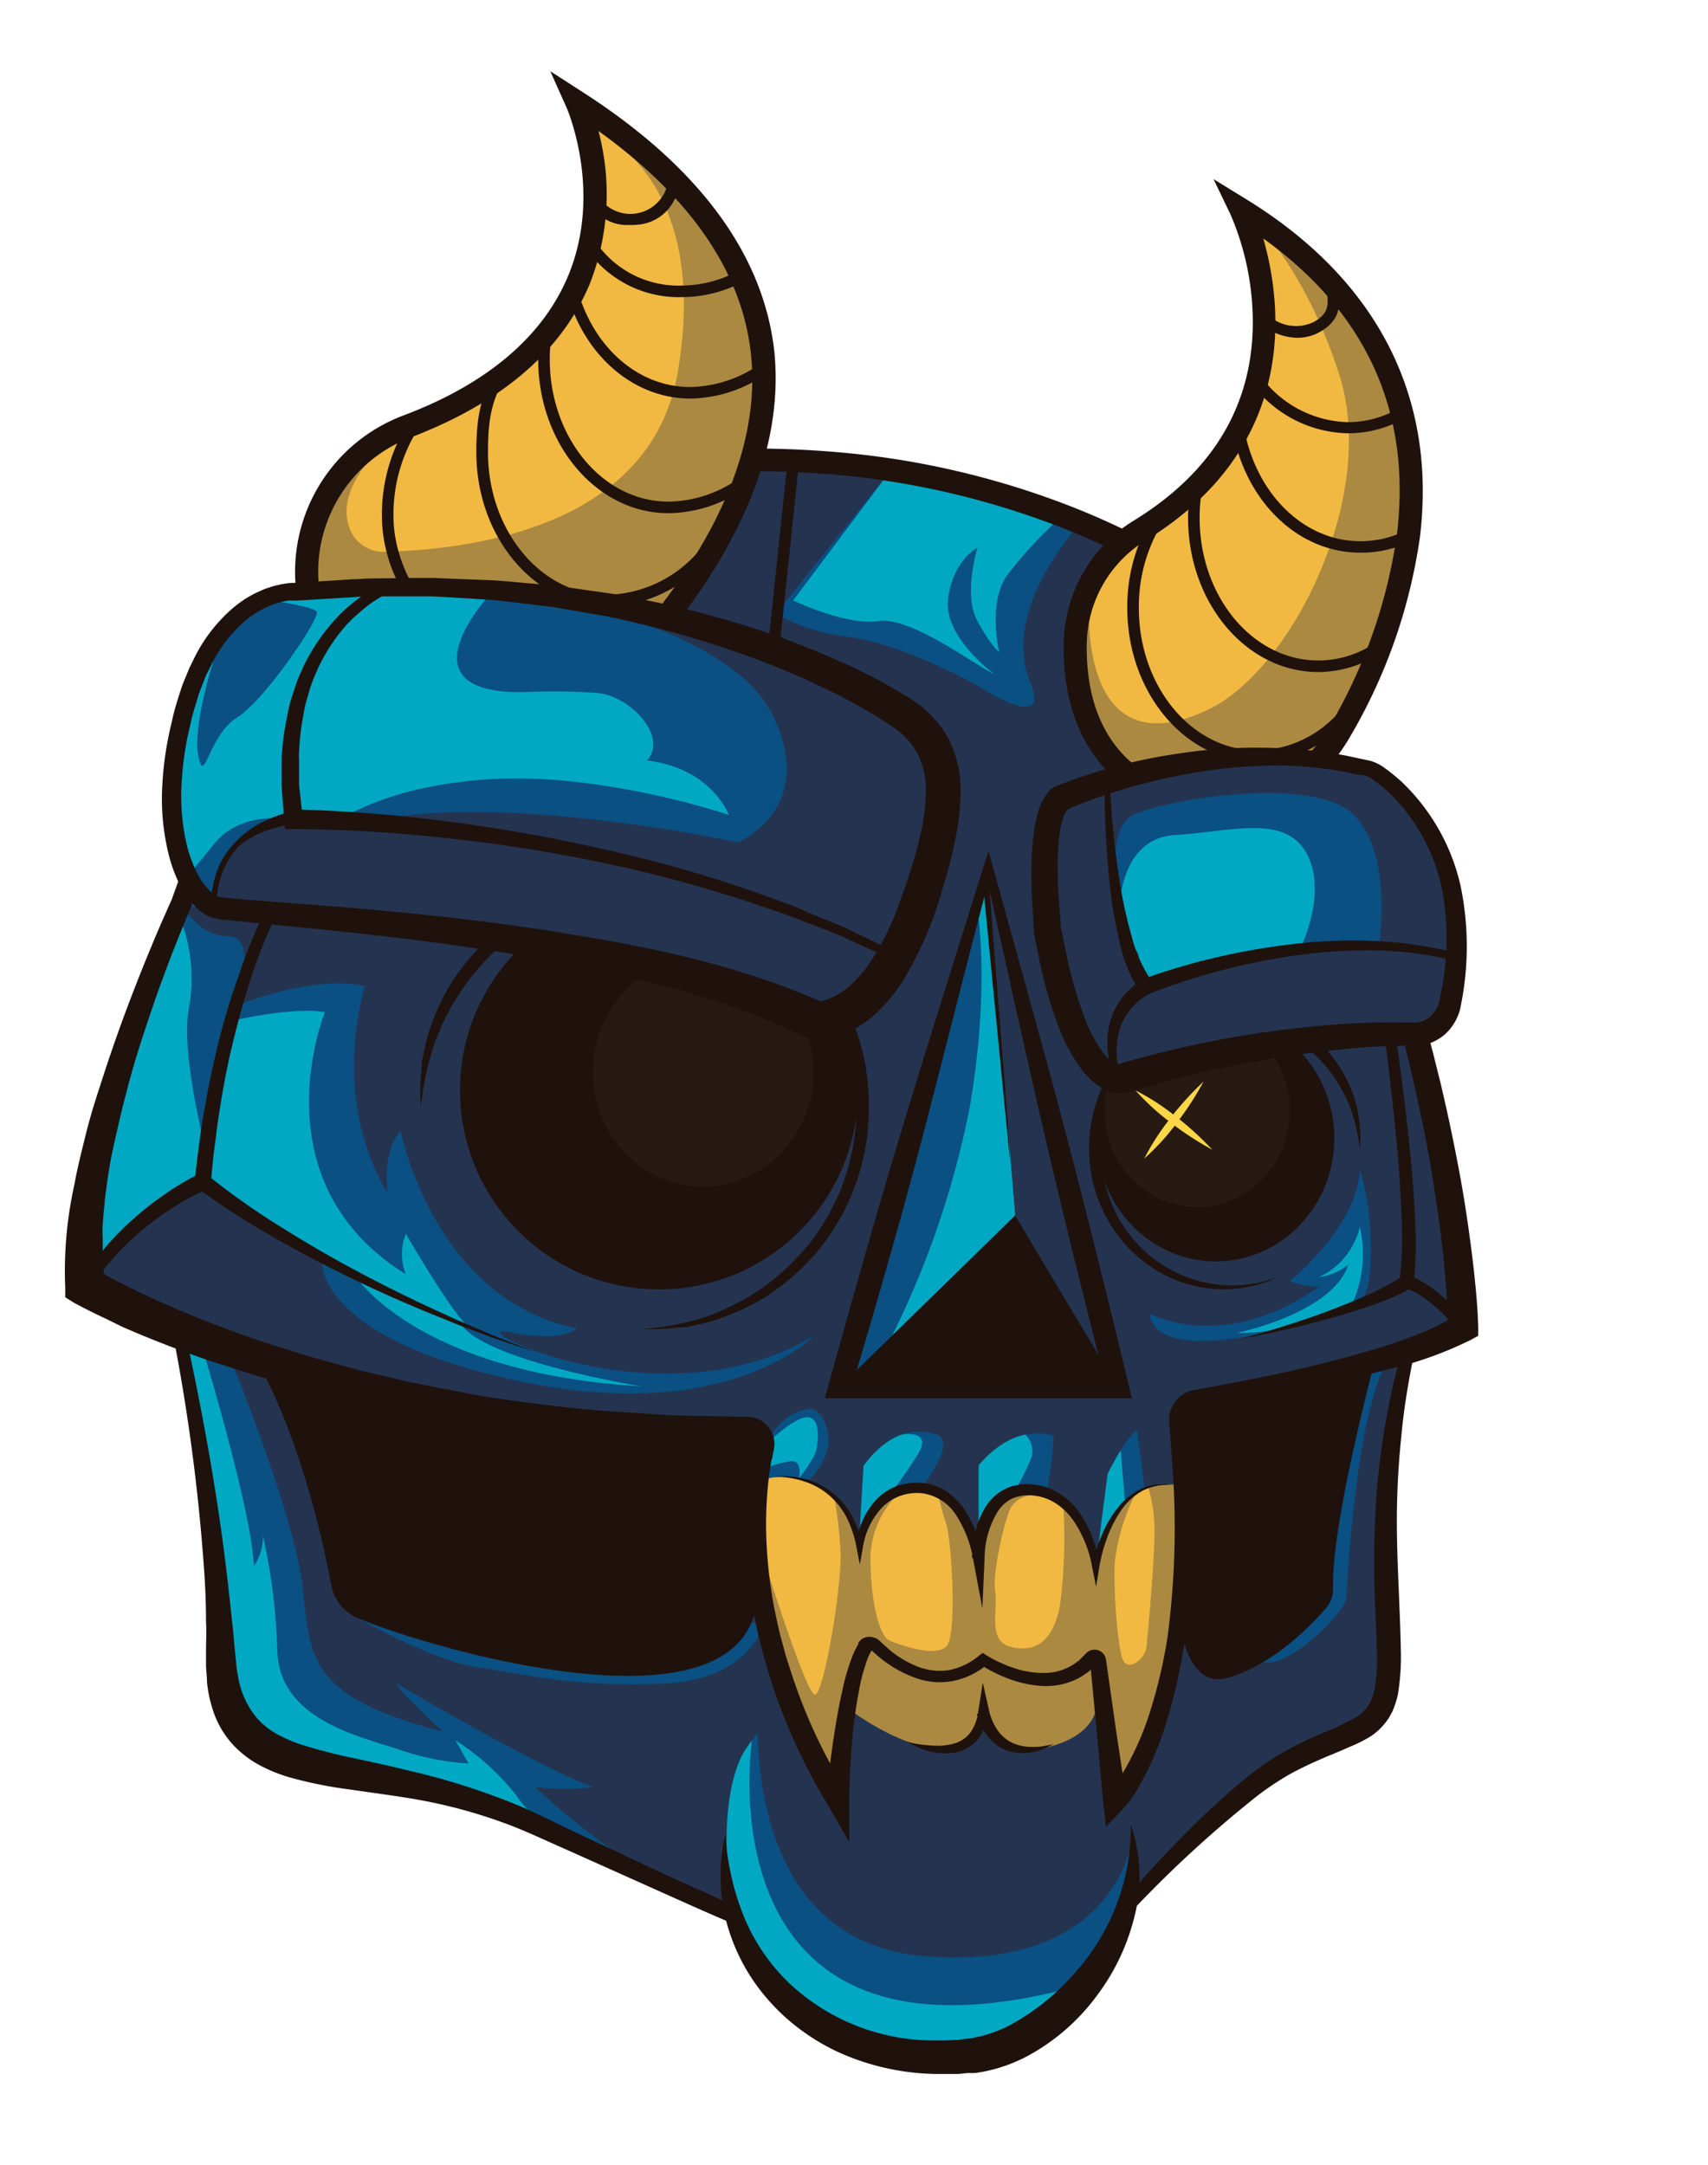 <svg id="Layer_1" data-name="Layer 1" xmlns="http://www.w3.org/2000/svg" viewBox="0 0 161 204"><defs><style>.cls-1{fill:#0a5083;}.cls-2{fill:#00a8c3;}.cls-3{fill:#243450;}.cls-4{fill:#ab8941;}.cls-5{fill:#1f120d;}.cls-6{fill:#f1b942;}.cls-7{fill:#271a13;}.cls-8{fill:#fbd646;}</style></defs><title>MASKS</title><path class="cls-1" d="M16.32,123.71s2.05,10.15,2.6,14.23,1.13,19.61,2.31,21.86,2.85,5,8.33,6,14.88,2.8,23.52,6.78,16,7.72,16,7.72a12.25,12.25,0,0,0,8.14,9.81c7.49,2.71,14,5.5,19.07,1.25s9.1-11,9.1-11l3.45-4.25s8.52-7.73,14-11.42,6.46-1,7.48-5.14-.05-16.39.3-20.2,2.49-13.46,2.49-13.46Z"/><path class="cls-2" d="M19.13,127.21s2.94,9.67,4.23,16.26a31.6,31.6,0,0,1,.58,4.1,4.9,4.9,0,0,0,.84-2.88,56.87,56.87,0,0,1,1.36,10.93c.23,6.43,7.76,8,11.53,9.27a24.35,24.35,0,0,0,6.49,1.29L42.93,164a22.89,22.89,0,0,1,5.72,5.17,8.73,8.73,0,0,0,4.43,3.45s-17.07-5-19.71-5.47-12.45-2.78-12.64-9.22-1.81-20-1.81-20l-2.09-11.33Z"/><path class="cls-2" d="M70.88,164s-5,32.85,30.65,23.18c0,0-11.65,13.35-26.23,1.23C75.3,188.41,61.65,176.14,70.88,164Z"/><path class="cls-3" d="M130.82,128s-1.6,2.73-2.64,9.67-1.17,11.91-1.31,13.07-5.12,6.32-7.77,5.92-7.41-3.69-7.41-3.69-6.94,14.82-6.87,15,2,7.16,2,7.16l.28,3.74S116,169.4,118,168.42s11.17-5.74,11.79-6.14,1.59-3.27,1.56-4.43-.45-20.39-.07-22.68,1.33-8.08,3.32-8.66Z"/><path class="cls-3" d="M71.56,159.29s-2.83,23.87,16.06,25.1S107,171.84,107,171.84l.79-10.65-3-13-25.18-2.91-8.23,6.26Z"/><path class="cls-3" d="M21.38,127.21s6.42,15.51,7.15,22.4.7,10.3,13.22,13.57c0,0-4.26-3.9-4.35-4.53,0,0,12.93,7.66,18.49,9.77a26.83,26.83,0,0,1-5.45,0s6.91,6.47,11.68,8.47A42.64,42.64,0,0,1,69,180.34S67,168.49,70.88,164s.5-14.52.5-14.52Z"/><path class="cls-4" d="M80.36,161.3s5.73,4.27,9.72,3.41,2.4-4.27,2.4-4.27.63,5.32,5.69,4.33,5.17-3.88,5.17-3.88l-.22-4.09s-1.26,2.51-5.89,1.6-4.49-1.6-4.49-1.6a8.4,8.4,0,0,1-8.61-.17l-2-1.47A10.14,10.14,0,0,0,80.36,161.3Z"/><path class="cls-5" d="M17.42,125.41c1.57,7.18,2.9,14.4,3.82,21.73.22,1.83.43,3.66.62,5.51.12.92.18,1.84.27,2.77l.13,1.32a12.33,12.33,0,0,0,.18,1.24A8.1,8.1,0,0,0,24.3,162,7.46,7.46,0,0,0,26,163.35a14.11,14.11,0,0,0,2.23,1,51.62,51.62,0,0,0,5.12,1.33c1.78.38,3.59.77,5.39,1.22a65.21,65.21,0,0,1,10.65,3.46c1.72.77,3.33,1.59,5,2.38l5,2.35c1.65.78,3.31,1.57,5,2.32s3.36,1.53,5,2.21l-.59,1.53c-1.75-.73-3.39-1.47-5.07-2.22l-5-2.24-5-2.24c-1.67-.73-3.36-1.52-5-2.2a48.51,48.51,0,0,0-10.37-2.83c-1.78-.29-3.58-.52-5.41-.79a40,40,0,0,1-5.58-1.12,14.49,14.49,0,0,1-2.85-1.14,9.77,9.77,0,0,1-2.6-2,8.86,8.86,0,0,1-1.72-2.84,12.18,12.18,0,0,1-.69-3.05c0-.51-.07-1-.09-1.5,0-.25,0-.49,0-.74v-.68c0-.9.06-1.81,0-2.72,0-1.81-.08-3.63-.22-5.44a182.3,182.3,0,0,0-2.9-21.68Z"/><path class="cls-5" d="M110.87,147s-.67,12.59,4.82,11.12c4.08-1.1,7.68-4.72,9.25-6.51a2.82,2.82,0,0,0,.72-2c-.06-1.9.3-7.14,3.71-20.5l-17.85,3.43Z"/><path class="cls-5" d="M68.38,172.85a24.81,24.81,0,0,0,1.74,7.76,18.42,18.42,0,0,0,4.29,6.29,19.9,19.9,0,0,0,13.74,5.38h.95l1-.05c.31,0,.63-.07.94-.1l.47-.05.42-.08a12.19,12.19,0,0,0,3.34-1.2,21.74,21.74,0,0,0,5.83-4.64,20.53,20.53,0,0,0,5.49-14.23,15.17,15.17,0,0,1,.43,8.33,20.51,20.51,0,0,1-3.61,7.78,19.83,19.83,0,0,1-6.59,5.73,14.87,14.87,0,0,1-4.31,1.49l-.58.09a5.16,5.16,0,0,1-.54,0c-.36,0-.72.07-1.08.09l-1.09,0H88.09a23.18,23.18,0,0,1-8.48-1.8,19.75,19.75,0,0,1-3.81-2.13,19.05,19.05,0,0,1-3.25-2.9,18.21,18.21,0,0,1-4.08-7.52A17.07,17.07,0,0,1,68.38,172.85Z"/><path class="cls-5" d="M133.34,127.35c-.54,2.62-1,5.27-1.24,7.92a78.7,78.7,0,0,0-.43,8c0,2.66.13,5.33.24,8,.05,1.34.11,2.69.13,4.07a21.75,21.75,0,0,1-.26,4.27,7.12,7.12,0,0,1-.32,1.13,5.42,5.42,0,0,1-.22.56l-.3.55a6,6,0,0,1-1.73,1.77,13.25,13.25,0,0,1-2,1c-.64.29-1.26.55-1.87.8-1.23.51-2.43,1.06-3.56,1.66a27.56,27.56,0,0,0-3.25,2.14,111.51,111.51,0,0,0-11.8,10.83l-.92-.81c1.77-2.08,3.58-4.09,5.48-6a73.94,73.94,0,0,1,6-5.56,29.63,29.63,0,0,1,3.43-2.42,34.78,34.78,0,0,1,3.72-1.85,26.21,26.21,0,0,0,3.47-1.64,3.74,3.74,0,0,0,1.09-1.08l.19-.34c.06-.11.1-.25.15-.37a5.07,5.07,0,0,0,.23-.81,17.33,17.33,0,0,0,.2-3.8c0-1.32-.1-2.66-.15-4-.12-2.7-.13-5.43,0-8.16a69.62,69.62,0,0,1,2.58-16.12Z"/><path class="cls-5" d="M85.59,164.17a13.32,13.32,0,0,0,2.23.32,5.94,5.94,0,0,0,2.12-.19,2.87,2.87,0,0,0,1.57-1.09,4.21,4.21,0,0,0,.69-1.86l.44-2.79.62,2.76A5.39,5.39,0,0,0,94,163a3.62,3.62,0,0,0,1.39,1.22,4.39,4.39,0,0,0,1.89.4c.34,0,.67,0,1-.06l1-.19c-.31.16-.63.32-1,.47s-.69.23-1.05.3a4.59,4.59,0,0,1-2.26-.15,4.11,4.11,0,0,1-1.88-1.38,5.61,5.61,0,0,1-.61-1,6,6,0,0,1-.4-1.1l1.07,0a5.06,5.06,0,0,1-.93,2.35,3.59,3.59,0,0,1-2.2,1.29,5.84,5.84,0,0,1-2.4-.1A8.09,8.09,0,0,1,85.59,164.17Z"/><path class="cls-1" d="M72,152.94s-1.07,5.28-9.38,5.71-13.68-1-17.69-1.55-11.18-4.6-11.18-4.6Z"/><path class="cls-5" d="M23.94,127.82s4.49,6.83,7.29,21.58a4.21,4.21,0,0,0,2.52,3.1c7.32,3.06,40.63,12.8,37.43-4.93,0,0-.91-2.89.37-8.82s-.08-4.14-5.83-4.7S30.76,131,23.94,127.82Z"/><path class="cls-1" d="M17.11,85.14S6.55,108.42,8,121.17c0,0,23.31,13.8,62.37,13.39a1.5,1.5,0,0,1,1.48,1.87C70.63,141.5,70,154.88,79,169.53c0,0,.47-10.9,2.62-14.42.2-.34.72-.27,1,0,1.43,1.39,5.74,4.89,10.06,1.34,0,0,6.31,4.26,10.22-.15a.34.34,0,0,1,.59.21L105,169.79s8.64-8.21,6-35.79a2,2,0,0,1,1.63-2.12c5.24-.86,20.32-3.55,25.24-6.68,0,0-.05-11-4.88-29l-13-35.6S91,30.88,37.26,49.39C37.26,49.39,25.34,60.43,17.11,85.14Z"/><path class="cls-2" d="M83.77,44.58l-9,12s5,2.41,8.07,1.95,9.39,4.38,10.89,5c0,0-4.84-3.51-4.36-7.14s2.77-4.78,2.77-4.78S90.78,56,92.1,58.46s2.09,3,2.09,3-1.12-4.61.74-7.24a38.91,38.91,0,0,1,5-5.41S86.35,44.13,83.77,44.58Z"/><path class="cls-2" d="M124.33,120.35a7,7,0,0,0,3.85-4.74,11.54,11.54,0,0,1-.77,7.38l-6.75,2.23a19.39,19.39,0,0,1-4.09.39s9-1.82,10.53-6.44A5.58,5.58,0,0,1,124.33,120.35Z"/><polygon class="cls-2" points="105.6 136.21 106.06 141.7 103.39 146.6 104.14 137.16 105.6 136.21"/><path class="cls-2" d="M96.64,135.17a2.19,2.19,0,0,1,.56,2.26A26.38,26.38,0,0,1,95.36,141l-3.53,4.77.42-7.69A4.37,4.37,0,0,1,96.64,135.17Z"/><path class="cls-2" d="M85,135.17s3-.48,1.51,1.88a43,43,0,0,1-3,4.26L81,144.69l.41-6.55S82.93,135.43,85,135.17Z"/><path class="cls-2" d="M71.87,136.43s2.86-2.89,4.23-2.88,1.05,2.73.69,3.54a13.73,13.73,0,0,1-1.49,2.23s.43-1.78-.82-1.61a9.18,9.18,0,0,0-2.26.63Z"/><path class="cls-2" d="M33.37,120.08s5.65,9.29,27.12,10.57c0,0-15-2.41-17.13-6Z"/><path class="cls-2" d="M21.81,96.21s5.71-1.36,8.82-.83c0,0-6.53,15.92,7.63,24.7a5,5,0,0,1,0-3.81s4.25,7.36,5.9,8.78c0,0-11.36-4.93-15.8-7.62a85.35,85.35,0,0,1-9.3-6.81Z"/><path class="cls-2" d="M17.11,86.87a15.61,15.61,0,0,1,.73,7.95c-.86,3.88,1.29,12.44,1.29,12.44v4.11s-8.4,6.18-10.59,8.1c0,0,1.74-15.77,2.81-19S17.11,86.87,17.11,86.87Z"/><path class="cls-3" d="M17.11,85.14s1.41,3.06,4.41,3.09.68,6.59.68,6.59,9.21-3.94,14.37-1.15l3-6.5S22.57,86.81,17.11,85.14Z"/><path class="cls-6" d="M72.22,139.36a7,7,0,0,1,4.43.39,9.15,9.15,0,0,1,4.3,4.94s2.36-5.55,6.81-4.47,4.63,7.58,4.63,7.58-.93-7.67,5.28-7.12c0,0,5,1.06,5.72,5.92,0,0,2.08-7.6,7.46-6.65,0,0,2.41,18.6-5,27.77l-.71-.95L103.57,156a15.24,15.24,0,0,1-3.79,1.84,20.27,20.27,0,0,1-4.22-.19l-3.24-1.18a5.89,5.89,0,0,1-6,.71A19,19,0,0,1,82,154.56a9.75,9.75,0,0,0-2.56,5.61l-.91,7.91a60.28,60.28,0,0,1-4.51-10A77.2,77.2,0,0,1,72,149.3S71.45,139.79,72.22,139.36Z"/><path class="cls-4" d="M72.42,148.26s3.54,11.19,4.37,11.43,2.61-10.36,2.44-13.48a36.82,36.82,0,0,0-.62-5.2s2.52,3,2.53,4.1c0,0,1.27-3.22,2.34-3.8s1.57-.9,1.57-.9a8.71,8.71,0,0,0-3,6.31c0,3.95.77,7.47,1.84,7.9s4.25,1.56,5.31.54.48-10.12,0-11.53a26,26,0,0,1-.75-2.73s3.26,1.74,3.38,4.84,1-2,1-2,1.79-2.55,2.56-2.77a5.75,5.75,0,0,1,2.92-.1s-2.51-.39-3.23,1.67-1.53,6-1.26,7.51-.75,4.51,1.36,5.11,4-.17,4.72-3.77a49.21,49.21,0,0,0,.32-9.71s3.22,2.67,3.2,4.92c0,0,1.77-5,3.52-5.65a19.31,19.31,0,0,0-1.86,6.26c-.14,2.79.29,8.1.77,9.21s2.08,0,2.22-1.26.91-9.64.73-11.8a14.2,14.2,0,0,0-.55-3.17s2-.69,2.77-.14l-.14,8.16-.56,6.6s-.9,5.64-1,5.7-3.81,7.91-3.81,7.91l-2-11.7A15.69,15.69,0,0,1,98.83,158c-1.78,0-6.17-1.58-6.17-1.58s-3.41,1.94-6.1.83-5-2.17-5-2.17l-1.94,7.2-1.13,5.34-2.66-3.9-4.06-12.59Z"/><path class="cls-3" d="M107.1,134.13l.8,6.19s2.29-.8,3.09-.27l-.33-7.36A6.68,6.68,0,0,0,107.1,134.13Z"/><path class="cls-3" d="M104.41,138.86l-1,7.74s-1.66-5.38-4.74-5.94c0,0,1-5.25.45-6.38S104,136.44,104.41,138.86Z"/><path class="cls-3" d="M92.25,138.05v7.53s-1.61-5-5.31-5.49c0,0,3.28-4.15,1.37-4.92C88.31,135.17,91.72,135.1,92.25,138.05Z"/><path class="cls-3" d="M81.36,138.14,81,144.69s-1.47-4.45-4.78-5.15c0,0,2.07-2,1.87-4.08s-1.32-3.09-2.41-2.61.84-.86.84-.86,3.71.08,4.15.88S81.36,138.14,81.36,138.14Z"/><path class="cls-3" d="M108.39,123.71s-.51,4.33,10.71,1.92l-7.88,6.82a15.61,15.61,0,0,1-3.54,2c-1.27.31-3.27,4.44-3.27,4.44s-6-8-12.16-.81c0,0-5.49-7.19-10.89.09,0,0-1.29-5.18-4.11-5.45-.7-.07-.86-1.31,1.46-1.4,7-.27,25.43.31,25.43.31Z"/><path class="cls-3" d="M76.68,125.92s-8,8.34-27.49,4.28-18.83-11.34-18.83-11.34l-10.62-7-3.42.74L8,119.94l5.55,4s24.56,8.12,36,9.49,19.18.4,20.87,1.16a6.5,6.5,0,0,1,2,1.17s1.43-3.3,4.83-3l1-1.31Z"/><path class="cls-3" d="M36.57,87.09s-7.19,13.11,0,25.46c0,0-.67-3.81,1.19-6,0,0,3.08,15.87,16.6,18.64,0,0-1.23,1.37-6.39.33s14.09,9.05,28.71.39l1.1,5.68H106.4l-3-11.34s7.92,9.86,21,1a7.41,7.41,0,0,1-2.81-.54s6.36-5.09,6.59-10.49a35.12,35.12,0,0,1,.78,3.48s1.06,8.46-1.14,9.23S114,127.21,114,127.21s-3.3,2.53-3.38,5.48a6.48,6.48,0,0,1,3.94-1.54c2.22,0,21.25-4.78,22.29-5.36s1.87-2.8,1.87-2.8l-6.45-28.68-27-42.77-3.42-2.23s-7.63,8.07-4.73,15c2.1,5-5,.27-5,.27s-7-3.88-11.92-4.52-7-2.29-7-2.29L83.77,44.58l-12.44-.82Z"/><path class="cls-5" d="M18,85.49l-.47,1.11-.44,1.08c-.29.72-.58,1.44-.86,2.16-.55,1.45-1.1,2.9-1.61,4.37-1,2.93-2,5.88-2.74,8.87-.41,1.49-.73,3-1.08,4.5s-.6,3-.79,4.51l-.15,1.14c0,.37-.06.75-.1,1.12l-.08,1.13a8.47,8.47,0,0,0,0,1.12c0,.74,0,1.48,0,2.21L9.87,121l-.9-1.4H9c.81.48,1.75,1,2.66,1.44l1.39.7,1.42.65c1.89.87,3.82,1.67,5.77,2.42,1,.39,1.95.73,2.94,1.08s2,.71,3,1l3,.94,3,.83,1.52.42c.5.13,1,.24,1.53.36l3.06.72c2.06.45,4.12.82,6.19,1.22s4.15.64,6.24.92,4.18.47,6.27.66l6.3.41,6.32.13.79,0a2.65,2.65,0,0,1,1.31.35A2.59,2.59,0,0,1,73,136.08a3.11,3.11,0,0,1-.08.64l-.08.36c0,.25-.12.49-.16.74-.07.5-.17,1-.22,1.51a37.42,37.42,0,0,0-.2,6.18,44.23,44.23,0,0,0,.75,6.17c.22,1,.41,2,.7,3,.14.51.26,1,.41,1.51l.48,1.48A50.44,50.44,0,0,0,79.9,169h0l-2,.53c.2-2.31.48-4.56.85-6.83.19-1.13.39-2.26.65-3.38a20.15,20.15,0,0,1,1-3.37,7,7,0,0,1,.4-.83l.11-.2,0-.11a1.29,1.29,0,0,1,.14-.18,1.16,1.16,0,0,1,.88-.38,1.51,1.51,0,0,1,.74.19,1.43,1.43,0,0,1,.31.24l.14.14.6.54a9.69,9.69,0,0,0,2.7,1.66,5.74,5.74,0,0,0,3,.37A6.29,6.29,0,0,0,92.31,156h0l.33-.24L93,156a12.88,12.88,0,0,0,2.58,1.19,8.7,8.7,0,0,0,2.74.46,5,5,0,0,0,2.55-.62,3.43,3.43,0,0,0,.55-.35l.27-.19.23-.23.55-.55a1.09,1.09,0,0,1,1.79.79v-.07l.94,6.62,1,6.61h0l-1.83-.66a8.12,8.12,0,0,0,.57-.64c.19-.24.37-.52.56-.78a16.69,16.69,0,0,0,1-1.69,27.2,27.2,0,0,0,1.6-3.66,47.38,47.38,0,0,0,1.94-7.87A78.21,78.21,0,0,0,110.5,138l-.3-4.16a2.87,2.87,0,0,1,2.08-2.79c.27-.07.42-.08.59-.12l1-.18q4.07-.74,8.09-1.62c2.67-.61,5.33-1.3,7.93-2.09,1.31-.39,2.58-.85,3.83-1.33a19.27,19.27,0,0,0,3.43-1.72h0l-.66,1.21c0-1.14-.07-2.37-.16-3.57s-.19-2.4-.32-3.61c-.27-2.41-.62-4.81-1-7.21s-.87-4.79-1.39-7.16c-.25-1.2-.54-2.38-.81-3.57l-.89-3.54,0,.1-6.44-17.82-3.23-8.91L119,61h0l.24.38A40.17,40.17,0,0,0,115.19,58c-1.43-1.07-2.93-2-4.46-3a70.38,70.38,0,0,0-9.61-4.86,77.45,77.45,0,0,0-20.87-5.26,87.9,87.9,0,0,0-21.58.43,112.54,112.54,0,0,0-21.05,5.09h0l.39-.23c-.58.52-1.18,1.15-1.75,1.76s-1.13,1.26-1.66,1.92-1.07,1.32-1.59,2-1,1.37-1.52,2a94.76,94.76,0,0,0-5.41,8.69c-.8,1.51-1.62,3-2.33,4.56-.37.78-.76,1.54-1.09,2.32l-1,2.35c-.35.78-.66,1.58-1,2.38l-.92,2.39C19.14,82.22,18.59,83.86,18,85.49Zm-1.82-.71c.59-1.62,1.15-3.23,1.77-4.85l1-2.41c.33-.81.66-1.61,1-2.4L21,72.74c.35-.8.75-1.57,1.12-2.35.74-1.58,1.57-3.11,2.37-4.65a97.53,97.53,0,0,1,5.44-8.9c.5-.72,1-1.45,1.51-2.14s1-1.41,1.58-2.09,1.1-1.36,1.67-2,1.15-1.32,1.82-2l.15-.16.23-.07h0a113.66,113.66,0,0,1,21.46-5.2,97,97,0,0,1,11-.9,93.08,93.08,0,0,1,11.07.47A78.92,78.92,0,0,1,102,48.14a71.42,71.42,0,0,1,9.91,5c1.58,1,3.14,2,4.63,3.1a42.81,42.81,0,0,1,4.33,3.62L121,60l.08.23h0l3.24,8.9,3.28,8.89,6.57,17.77,0,0v0l.95,3.58c.29,1.2.61,2.39.88,3.6.56,2.4,1.06,4.82,1.52,7.25s.83,4.88,1.15,7.34c.16,1.23.3,2.47.42,3.71s.21,2.46.25,3.78l0,.83-.69.38h0a36,36,0,0,1-8.16,2.87c-2.71.7-5.43,1.26-8.16,1.8s-5.45,1-8.18,1.46l-1,.16a1.93,1.93,0,0,0-.69.18,1.08,1.08,0,0,0-.54,1l.29,4.09a89,89,0,0,1-.51,16.71,52.29,52.29,0,0,1-1.89,8.22,30,30,0,0,1-1.6,4c-.3.65-.67,1.27-1,1.9-.21.31-.4.62-.62.92a8.42,8.42,0,0,1-.77.94l-1.57,1.64-.26-2.3h0l-.61-6.66-.63-6.65v-.07a.45.45,0,0,0,.27.37.42.42,0,0,0,.42-.06l-.53.49-.31.27-.35.24a5.27,5.27,0,0,1-.72.43,6.6,6.6,0,0,1-3.22.67,10.44,10.44,0,0,1-3.11-.64,13.29,13.29,0,0,1-2.8-1.39l.66,0h0a7.26,7.26,0,0,1-3.28,1.57,6.73,6.73,0,0,1-3.64-.36,11.19,11.19,0,0,1-3.1-1.77c-.24-.19-.46-.38-.68-.58l-.17-.15,0,0H82a.2.2,0,0,0,.12-.07h0s0,0,0,0l0,.09-.08.17a4.94,4.94,0,0,0-.31.7,17.84,17.84,0,0,0-.81,3.16c-.21,1.08-.36,2.19-.48,3.3-.23,2.21-.36,4.47-.39,6.68l0,4-2-3.47h0a54.51,54.51,0,0,1-7.84-24.49,40.79,40.79,0,0,1,.15-6.53c.05-.54.15-1.09.23-1.63,0-.28.11-.55.16-.82l.09-.42a.45.45,0,0,0,0-.14.41.41,0,0,0-.23-.37.34.34,0,0,0-.22,0H63.2l-6.41-.3a149.08,149.08,0,0,1-25.36-3.83l-3.13-.77-3.09-.88c-1-.28-2.06-.62-3.08-.95s-2.06-.64-3.07-1c-2-.7-4-1.47-6-2.3l-1.5-.64L10,124.28c-1-.47-1.94-.93-3-1.5h0l-.85-.53,0-.86a37.61,37.61,0,0,1,.87-9.8c.28-1.58.68-3.12,1.06-4.66s.84-3.06,1.34-4.56q1.44-4.53,3.14-8.92c.57-1.47,1.15-2.93,1.76-4.38.29-.73.61-1.45.92-2.17l.48-1.09Z"/><path class="cls-5" d="M26,86.33a46.29,46.29,0,0,0-2.39,6c-.67,2.06-1.24,4.15-1.74,6.26s-.9,4.24-1.22,6.39c-.18,1.06-.29,2.15-.44,3.22s-.22,2.16-.33,3.23h0l-.27-.65a70,70,0,0,0,7.12,5c2.49,1.56,5,3,7.63,4.38s5.25,2.66,7.93,3.86c1.34.62,2.7,1.17,4.05,1.76l4.1,1.64L46.27,126c-1.37-.54-2.76-1-4.13-1.59Q38,122.78,34,120.88c-2.67-1.28-5.3-2.62-7.88-4.09-1.28-.74-2.56-1.49-3.81-2.29s-2.47-1.62-3.69-2.55l-.32-.24.05-.41h0c.13-1.1.24-2.19.39-3.28s.29-2.19.5-3.27c.36-2.17.82-4.33,1.34-6.46S21.76,94,22.48,92A48,48,0,0,1,25,85.81Z"/><path class="cls-5" d="M19.44,112.1a23.41,23.41,0,0,0-3.17,1.73A26.94,26.94,0,0,0,13.32,116c-.47.38-.91.81-1.36,1.22s-.87.86-1.26,1.33a23.29,23.29,0,0,0-2.22,2.91l-.93-.57a25.5,25.5,0,0,1,2.23-3.14c.39-.5.85-1,1.27-1.43s.91-.91,1.39-1.33a27.71,27.71,0,0,1,3-2.38,24.55,24.55,0,0,1,3.35-2Z"/><path class="cls-5" d="M131.53,97.41c.57,3.87,1.06,7.74,1.44,11.63.19,1.95.33,3.9.42,5.87a35.07,35.07,0,0,1-.13,6h0l0,.29-.22.15a8.93,8.93,0,0,1-1,.56c-.32.16-.65.3-1,.44-.65.28-1.3.52-2,.75q-2,.69-4,1.23c-1.34.37-2.68.69-4,1s-2.71.58-4.07.85c1.33-.38,2.66-.77,4-1.19s2.63-.85,3.92-1.33,2.57-1,3.82-1.53c.62-.28,1.24-.57,1.83-.89.3-.15.59-.31.88-.48a8.29,8.29,0,0,0,.76-.51l-.26.44h0a33.71,33.71,0,0,0,.2-5.71c-.06-1.93-.18-3.86-.34-5.8-.33-3.86-.76-7.74-1.28-11.58Z"/><path class="cls-5" d="M132.73,120.16a6.7,6.7,0,0,1,.92.39,9.29,9.29,0,0,1,.82.48,12.49,12.49,0,0,1,1.48,1.12,15.81,15.81,0,0,1,1.29,1.3c.41.46.78.94,1.14,1.43l-.88.64c-.35-.45-.71-.89-1.1-1.31a13.49,13.49,0,0,0-1.22-1.17,11.68,11.68,0,0,0-1.35-1,7.33,7.33,0,0,0-.73-.39,4.76,4.76,0,0,0-.7-.29Z"/><path class="cls-5" d="M72.91,139.18a7.93,7.93,0,0,1,2.87.16,7,7,0,0,1,2.62,1.27,7.35,7.35,0,0,1,1.91,2.24,10.53,10.53,0,0,1,1,2.75l-.62,0a7.52,7.52,0,0,1,1.89-4.26,5.29,5.29,0,0,1,2-1.32,5.94,5.94,0,0,1,2.41-.27,4.76,4.76,0,0,1,2.32.86,6.46,6.46,0,0,1,1.67,1.75,12.2,12.2,0,0,1,1.71,4.37l-1.07.09a10.8,10.8,0,0,1,.35-2.54,7.58,7.58,0,0,1,1-2.38,4.59,4.59,0,0,1,2.08-1.73,5.18,5.18,0,0,1,2.66-.24,5.85,5.85,0,0,1,2.44,1,6.76,6.76,0,0,1,1.78,1.88,10.38,10.38,0,0,1,1.11,2.27,11.75,11.75,0,0,1,.59,2.44h-.69a15.18,15.18,0,0,1,.91-2.84,10.58,10.58,0,0,1,1.49-2.56,6.33,6.33,0,0,1,2.31-1.86,5,5,0,0,1,2.89-.31,5.86,5.86,0,0,0-1.45.06,5.36,5.36,0,0,0-1.35.45,5.92,5.92,0,0,0-2.08,1.9,11.6,11.6,0,0,0-1.29,2.53,14.82,14.82,0,0,0-.74,2.74l-.31,1.89-.38-1.9a11.19,11.19,0,0,0-1.74-4.3,6,6,0,0,0-1.59-1.59,4.7,4.7,0,0,0-2-.77,4.07,4.07,0,0,0-2.12.22A3.38,3.38,0,0,0,94,142.52a8.58,8.58,0,0,0-1.19,4.33l-.21,4.72-.87-4.64a11,11,0,0,0-1.51-4A4.53,4.53,0,0,0,87,140.73,4.62,4.62,0,0,0,83.2,142a7.09,7.09,0,0,0-1.85,3.75l-.3,1.68-.32-1.65a10.67,10.67,0,0,0-.86-2.65,7,7,0,0,0-1.69-2.2,6.69,6.69,0,0,0-2.45-1.35A8.16,8.16,0,0,0,72.91,139.18Z"/><path class="cls-3" d="M108.39,123.71l-2,7.89L102,119.44S108.31,121.27,108.39,123.71Z"/><polygon class="cls-1" points="94.19 96.21 95.74 114.72 95.74 119.08 79.59 130.2 92.7 83.3 94.19 96.21"/><path class="cls-2" d="M83.77,126.51a85.45,85.45,0,0,0,7.63-22.13c2-11.57.71-18.78.71-18.78L93,83.51l2.72,31Z"/><polygon class="cls-5" points="93.7 82.74 95.23 109.64 92.61 82.82 93.7 82.74"/><polygon class="cls-3" points="95.69 114.54 93.16 82.42 104.14 128.68 101.52 127.84 95.69 114.54"/><polygon class="cls-5" points="105.31 130.65 95.69 114.54 79.18 130.65 105.31 130.65"/><path class="cls-5" d="M93.18,80.18c2.26,8.23,4.62,16.54,6.86,25s4.33,16.9,6.33,25.23l.32,1.36H77.75l.38-1.39c2.31-8.34,4.7-16.81,7.26-25.22S90.61,88.4,93.18,80.18Zm-.05,3C91,91.3,89,99.32,86.94,107.21S82.58,123,80.23,130.94l-1-1.38h26.13l-1,1.35c-2.06-8-4-15.83-5.84-23.72S94.92,91.29,93.13,83.21Z"/><path class="cls-6" d="M38.54,40.12A14.72,14.72,0,0,0,29,55.58a14.25,14.25,0,0,0,6.81,10.5c6.81,4.41,16.48,3.54,21.67-1.81C68.35,53.09,85.29,29.64,54.37,9.63,54.37,9.63,63.78,30.39,38.54,40.12Z"/><path class="cls-4" d="M56.41,12.34a8.44,8.44,0,0,0-1.3-.6S55.61,11.94,56.41,12.34Z"/><path class="cls-4" d="M70.93,31.29C70,20.13,60,14.15,56.41,12.34,59.44,14,66.49,19.63,63.9,35,61.52,49.17,45.62,51.75,36.27,52a3.39,3.39,0,0,1-3.08-1.71c-.78-1.42-1-3.72,1.61-6.92,0,0-5,4.67-5.39,8.43-.95,9.43,5.17,13.81,5.17,13.81,12.15,9,24-2.07,24-2.07L68.82,47.82S72,44.94,70.93,31.29Z"/><path class="cls-6" d="M101.35,60.74c0,4.63,1.2,10.07,6.41,13.24A13.37,13.37,0,0,0,126.22,69c7-12.11,14.16-34.84-9.25-49.28,0,0,9.08,18.85-9.61,30.25A12.68,12.68,0,0,0,101.35,60.74Z"/><path class="cls-4" d="M102.66,57.47s-.84,15.15,11.25,9.39c7.78-3.71,16-20,12.35-31.51-3-9.33-7.17-13.56-7.17-13.56s14.3,8.42,13.81,21.66S127.53,67,125.38,70.32s-12.17,11.8-20.07,1.74S102.66,57.47,102.66,57.47Z"/><path class="cls-5" d="M50.44,64.1C44,64.1,36,57,36,48.61a16.17,16.17,0,0,1,2.52-8.82l.91.59a15.12,15.12,0,0,0-2.34,8.23c0,7.62,7.45,14.4,13.32,14.4,3.85,0,9.2-1.8,11.15-4.71l.91.61C60.1,62.49,54,64.1,50.44,64.1Z"/><path class="cls-5" d="M118.53,71.81c-6.77,0-12.27-6.51-12.27-14.52a16.17,16.17,0,0,1,2.52-8.82l.92.59a15.07,15.07,0,0,0-2.35,8.23c0,7.41,5,13.43,11.18,13.43a10.54,10.54,0,0,0,8.71-5l.91.61A11.65,11.65,0,0,1,118.53,71.81Z"/><path class="cls-5" d="M124.26,63.33c-6.77,0-12.27-6.51-12.27-14.52a17,17,0,0,1,.33-3.34l1.06.21a16.36,16.36,0,0,0-.3,3.13c0,7.41,5,13.43,11.18,13.43a9.54,9.54,0,0,0,5.13-1.5l.57.93A10.85,10.85,0,0,1,124.26,63.33Z"/><path class="cls-5" d="M128.2,52.08c-5.94,0-11-5-12.07-11.91l1.08-.17c1,6.37,5.6,11,11,11a9.56,9.56,0,0,0,4.31-1l.49,1A10.64,10.64,0,0,1,128.2,52.08Z"/><path class="cls-5" d="M127.06,40.83A11.56,11.56,0,0,1,117.89,36l.87-.66a10.48,10.48,0,0,0,8.3,4.44,9.53,9.53,0,0,0,5.09-1.48l.57.93A10.77,10.77,0,0,1,127.06,40.83Z"/><path class="cls-5" d="M122.27,31.83a5.43,5.43,0,0,1-3.55-1.43l.73-.8a3.84,3.84,0,0,0,4.41.73c1.42-.8,1.35-1.61,1.23-2.85,0-.31-.06-.64-.07-1l1.09,0c0,.31,0,.61.06.91.13,1.29.27,2.75-1.77,3.9A4.31,4.31,0,0,1,122.27,31.83Z"/><path class="cls-5" d="M57.17,57.14c-6.77,0-12.27-6.51-12.27-14.52,0-3.07.32-5.35,2-7.92l.91.59C46.28,37.65,46,39.69,46,42.62,46,50,51,56.05,57.17,56.05a11.67,11.67,0,0,0,9.33-4.94l.9.6A12.59,12.59,0,0,1,57.17,57.14Z"/><path class="cls-5" d="M63,48.36c-6.76,0-12.27-6.51-12.27-14.51,0-.84,0-1.55.08-2.19l1.09.09c0,.61-.08,1.29-.08,2.1,0,7.4,5,13.42,11.18,13.42A11.69,11.69,0,0,0,69.9,44.9l.65.87A12.78,12.78,0,0,1,63,48.36Z"/><path class="cls-5" d="M65.09,37.56c-5.4,0-10.11-4.09-11.71-10.18l1-.28c1.48,5.61,5.76,9.37,10.66,9.37a11.77,11.77,0,0,0,6.75-2.27l.64.88A12.81,12.81,0,0,1,65.09,37.56Z"/><path class="cls-5" d="M64.26,28a10.57,10.57,0,0,1-9.32-5.08l.91-.6a9.43,9.43,0,0,0,8.41,4.59,11.31,11.31,0,0,0,5.36-1.4l.51,1A12.42,12.42,0,0,1,64.26,28Z"/><path class="cls-5" d="M59.27,21.2a4,4,0,0,1-3.33-1.53l.88-.63A3.59,3.59,0,0,0,63,16.86L64,17a4.21,4.21,0,0,1-4,4.18A4.6,4.6,0,0,1,59.27,21.2Z"/><path class="cls-5" d="M45.62,70a19.3,19.3,0,0,1-10.4-3,15.36,15.36,0,0,1-7.3-11.28A15.75,15.75,0,0,1,38.14,39.11c7.9-3,13.1-7.49,15.45-13.2,3.26-7.95-.17-15.75-.21-15.83L51.87,6.71l3.1,2c10.89,7,16.94,15.21,18,24.25C74.06,42.91,69,54,58.26,65A17.61,17.61,0,0,1,45.62,70ZM56.41,12.34a23.17,23.17,0,0,1-.8,14.37C53,33,47.42,37.86,38.93,41.14h0a13.58,13.58,0,0,0-8.85,14.3,13.28,13.28,0,0,0,6.33,9.73c6.32,4.09,15.43,3.35,20.29-1.66,7.15-7.35,15.39-18.59,14.07-30.29C69.9,25.59,65.08,18.58,56.41,12.34Z"/><path class="cls-5" d="M114.48,77a13.94,13.94,0,0,1-7.29-2.06c-4.59-2.8-7-7.7-6.93-14.18a13.86,13.86,0,0,1,6.53-11.65c7.41-4.52,11.21-10.74,11.3-18.48A25.74,25.74,0,0,0,116,20.23l-1.61-3.35,3.17,1.95c12.25,7.56,17.88,18.54,16.29,31.75a51.35,51.35,0,0,1-6.68,19A14.83,14.83,0,0,1,118,76.52,14.4,14.4,0,0,1,114.48,77Zm4.61-54.49c1.74,6.09,3.46,19.54-11.16,28.46a11.64,11.64,0,0,0-5.49,9.81c-.06,5.75,1.93,9.89,5.88,12.3a11.87,11.87,0,0,0,9.17,1.36,12.65,12.65,0,0,0,7.79-5.91,49.25,49.25,0,0,0,6.4-18.19h0C133.06,38.84,128.83,29.49,119.09,22.48Z"/><path class="cls-5" d="M60.49,125.25a25,25,0,0,0,6-1.15,23.21,23.21,0,0,0,5.37-2.73,23.88,23.88,0,0,0,4.37-4.09,22.87,22.87,0,0,0,3-5.13,21.82,21.82,0,0,0,1.41-5.78,22.3,22.3,0,0,0-.33-5.94,21.76,21.76,0,0,0-2-5.57,22.18,22.18,0,0,0-3.55-4.73A22.83,22.83,0,0,0,70,86.61a21.6,21.6,0,0,0-5.56-2,23,23,0,0,0-5.91-.31,22.3,22.3,0,0,0-5.75,1.41,22.48,22.48,0,0,0-5.11,3,23.62,23.62,0,0,0-4,4.37l-.81,1.25-.2.32-.17.33-.34.67-.35.66c-.12.23-.2.46-.3.69-.18.47-.39.93-.56,1.4a26.36,26.36,0,0,0-1.26,5.95,18.77,18.77,0,0,1,0-3.09l.07-.78,0-.39.08-.38.32-1.53a21.1,21.1,0,0,1,2.51-5.74,22.36,22.36,0,0,1,4.18-4.72,21.59,21.59,0,0,1,11.53-4.84,23.58,23.58,0,0,1,6.33.3,21.41,21.41,0,0,1,11,5.91,21.58,21.58,0,0,1,5.84,11.06,23.82,23.82,0,0,1,.27,6.31A21.29,21.29,0,0,1,77,118a22.66,22.66,0,0,1-4.71,4.14,22.29,22.29,0,0,1-5.7,2.51l-1.52.33-.38.08-.38,0-.77.08A21.14,21.14,0,0,1,60.49,125.25Z"/><circle class="cls-5" cx="62.12" cy="102.75" r="18.76"/><ellipse class="cls-7" cx="66.28" cy="101.03" rx="10.4" ry="10.79"/><path class="cls-5" d="M128.18,108.35a16,16,0,0,0-.89-3.91,13.67,13.67,0,0,0-1.9-3.43,12.57,12.57,0,0,0-6.2-4.43,11.78,11.78,0,0,0-7.51.25,12.2,12.2,0,0,0-5.85,4.74,12.66,12.66,0,0,0-2,7.34,15.76,15.76,0,0,0,.19,1.93,15.21,15.21,0,0,0,.51,1.87,12.62,12.62,0,0,0,1.8,3.45,12.41,12.41,0,0,0,6.32,4.45,12.19,12.19,0,0,0,7.86-.29,11.81,11.81,0,0,1-8,.83,12.11,12.11,0,0,1-3.81-1.62,13.26,13.26,0,0,1-5.16-6.46,14.2,14.2,0,0,1-.6-2,16.35,16.35,0,0,1-.26-2.09,13.91,13.91,0,0,1,2.06-8.11,13.06,13.06,0,0,1,6.49-5.34,12.54,12.54,0,0,1,15,4.95,12.82,12.82,0,0,1,1.67,3.81A13.37,13.37,0,0,1,128.18,108.35Z"/><ellipse class="cls-5" cx="114.6" cy="107.26" rx="11.18" ry="11.61"/><ellipse class="cls-7" cx="112.86" cy="104.7" rx="8.72" ry="9.05"/><path class="cls-8" d="M110.73,106.08a30.09,30.09,0,0,0,3.55,2.27,29.16,29.16,0,0,0-3.1-2.87,28.28,28.28,0,0,0,2.27-3.56,30.07,30.07,0,0,0-2.86,3.1,22.14,22.14,0,0,0-3.56-2.27,22.24,22.24,0,0,0,3.1,2.87,22.14,22.14,0,0,0-2.27,3.56A22.24,22.24,0,0,0,110.73,106.08Z"/><path class="cls-1" d="M85,67.18S64.3,52.47,27.82,55.74c0,0-7.44-.36-10.53,11.44s.91,17.6,2.91,18.33S58.94,87.29,76.87,96.2c0,0,5.58.74,9.57-10.51S89.35,70.08,85,67.18Z"/><path class="cls-2" d="M20.2,62s-2.09,6.41-1.5,9.26.91-1.91,3.63-3.63,7.94-9.53,7.53-10-4-1-4-1,8.17-1,8.61-.94,0,.71,0,.71-6.23,5.84-6.85,11.12A93.28,93.28,0,0,0,27,77.2s-4.28-.81-6.81,2.32-2.31,2.76-2.31,2.76S13.89,69.08,20.2,62Z"/><path class="cls-5" d="M27.78,77.94a9.32,9.32,0,0,0-2.7.78,7.87,7.87,0,0,0-2.35,1.59,8.69,8.69,0,0,0-.93,1.08,9,9,0,0,0-.66,1.27,7.46,7.46,0,0,0-.43,1.39c-.12.48-.13,1-.21,1.46h-.61c0-.52,0-1,.1-1.57a8.62,8.62,0,0,1,.37-1.56A8.72,8.72,0,0,1,21,80.9a9.16,9.16,0,0,1,3.51-3.31A11.57,11.57,0,0,1,26,76.92a9.34,9.34,0,0,1,1.6-.45Z"/><path class="cls-2" d="M36.67,55.28s-3,.29-6.17,6.14a22.92,22.92,0,0,0-2.82,11.32s-.58,4.87,2,5,4.89-3.36,15.76-4.26S68.7,76.79,68.7,76.79,67.12,72.42,61,71.66h0c2-2.28-1.6-6.06-4.65-6.35a56.26,56.26,0,0,0-6.08-.12c-13.37.68-4-9.27-4-9.27S38.32,54.57,36.67,55.28Z"/><path class="cls-1" d="M100.22,75.09s14.12-6.32,28.66-2.72a3.16,3.16,0,0,1,1.1.51c2.19,1.51,9.65,7.83,6.8,21.71a3.49,3.49,0,0,1-3.39,2.89,93.2,93.2,0,0,0-27.09,4.06s-4.56,2.29-7.54-13.65c0-.1,0-.2,0-.3C98.57,86.23,97.56,76.1,100.22,75.09Z"/><path class="cls-2" d="M105.47,86.56c0-.24-.23-7.5,5.22-7.86s10.5-2,12.5,1.77-.67,9-.67,9-10.44,1.07-13,3.12A16.59,16.59,0,0,1,115,90.21s-5.44,1.47-7.3,3c0,0-2.42-2.37-.87-2.42,0,0,1.18-.26,0-1.58A4.38,4.38,0,0,1,105.47,86.56Z"/><path class="cls-3" d="M104.41,74.48s.32,8.54.54,9.77,2.73,8.93,2.73,8.93-4,3.2-2.86,7.6c0,0-3.79-2.26-5-8.1S98.39,80.28,99,77.92s.53-2.37,1.8-2.56A33.49,33.49,0,0,0,104.41,74.48Z"/><path class="cls-3" d="M106,88.37s-2.46-10,.77-11.55,17.22-3.78,20.88,0,2.36,12,2.36,12S114.53,90.22,109.36,93a11.34,11.34,0,0,0-2.73,1.77c-1.26,1.14-2.45,4.44-1.49,5.9s8.66-1.16,8.66-1.16l21.49-2.61,2.3-10.23a50,50,0,0,0-3.23-8.3c-1.75-3.14-3.61-5.21-5.65-5.58a39.5,39.5,0,0,0-14.57-.72c-7,1.09-9.73,2.42-9.73,2.42S104.69,87,106,88.37Z"/><path class="cls-3" d="M50.23,55.92c-.67,0,18.53,2.84,22.68,11.62s-3.38,11.84-3.38,11.84S48.88,74.86,35.81,77.2l-8.13.46s-3.43.38-5.31,2.24a8,8,0,0,0-1.94,4.92L53.9,88.91l23.49,6.47s3.68.52,8.17-9.31,2.11-16.92,2.11-16.92S70,57,50.23,55.92Z"/><rect class="cls-5" x="64.77" y="51.86" width="18.12" height="1.09" transform="translate(13.97 120.33) rotate(-83.97)"/><path class="cls-5" d="M104.61,73.61a83.37,83.37,0,0,0,1,9.86,40.49,40.49,0,0,0,1.07,4.79,13.32,13.32,0,0,0,1.93,4.27h0l-.91-.25A59.83,59.83,0,0,1,115,90.14a64.84,64.84,0,0,1,7.46-1.24,48.78,48.78,0,0,1,7.55-.21,37.73,37.73,0,0,1,7.47,1.17l-.18.7a37.74,37.74,0,0,0-7.33-1,49.3,49.3,0,0,0-7.38.42,61.82,61.82,0,0,0-7.27,1.42,59.23,59.23,0,0,0-7,2.26l-.59.24-.32-.5h0a14.25,14.25,0,0,1-1.93-4.86,40.48,40.48,0,0,1-.85-5,83.62,83.62,0,0,1-.5-10Z"/><path class="cls-5" d="M108.33,93.68a5.88,5.88,0,0,0-.87.55,5.68,5.68,0,0,0-.79.76,5.87,5.87,0,0,0-1.1,1.93,7.46,7.46,0,0,0-.31,2.27c0,.39.07.78.09,1.17l.24,1.17-.55.18c-.13-.4-.26-.8-.38-1.21a12.74,12.74,0,0,1-.22-1.26,7.87,7.87,0,0,1,.11-2.6,7,7,0,0,1,1.09-2.44,6.73,6.73,0,0,1,.88-1,6.44,6.44,0,0,1,1.13-.86Z"/><path class="cls-5" d="M99.76,74a50,50,0,0,1,10.69-2.89,49.14,49.14,0,0,1,11-.56,42.41,42.41,0,0,1,5.49.67l1.36.29.67.14a3.36,3.36,0,0,1,.79.27,3.68,3.68,0,0,1,.7.41c.19.14.4.28.58.43.38.29.73.6,1.09.92a19.48,19.48,0,0,1,5.53,9.72,28,28,0,0,1,.08,11.16,5.76,5.76,0,0,1-.17.77,4.9,4.9,0,0,1-.33.79,4.73,4.73,0,0,1-1.05,1.36,4.54,4.54,0,0,1-1.53.87,4.31,4.31,0,0,1-.88.19l-.45,0H133q-2.67,0-5.34.24a101.87,101.87,0,0,0-21,4.08l.23-.09-.19.08-.11,0-.23.06L106,103a3.33,3.33,0,0,1-.78,0l-.37-.07-.34-.11-.33-.13-.29-.15a5.74,5.74,0,0,1-1-.73c-.29-.27-.53-.55-.79-.83a16.22,16.22,0,0,1-2.07-3.6,40.36,40.36,0,0,1-2.17-7.47l-.19-.95-.1-.47c0-.16-.06-.28-.09-.52s0-.36-.06-.53l0-.48-.07-1c-.09-1.28-.13-2.57-.13-3.86a26.71,26.71,0,0,1,.28-4,10.55,10.55,0,0,1,.52-2.08,5.13,5.13,0,0,1,.6-1.12,2.64,2.64,0,0,1,.23-.29A2.56,2.56,0,0,1,99,74.4,2.73,2.73,0,0,1,99.76,74Zm.93,2.27s-.08,0-.18.18a2.81,2.81,0,0,0-.27.55,8.63,8.63,0,0,0-.36,1.57,24.62,24.62,0,0,0-.17,3.57c0,1.22.08,2.45.18,3.67l.09.92,0,.45c0,.15,0,.33.06.41l.37,1.76a40.41,40.41,0,0,0,2,7,13.58,13.58,0,0,0,1.64,2.94c.17.17.33.38.5.53a3,3,0,0,0,.51.36l.12.08.11,0,.11,0h.09c.06,0,.11,0,.15,0h0l-.08,0,.22-.09a99.17,99.17,0,0,1,21.63-3.73c1.83-.09,3.67-.13,5.51-.09h.58a1.78,1.78,0,0,0,.45-.08,2.51,2.51,0,0,0,.82-.44,2.69,2.69,0,0,0,.62-.76,2.37,2.37,0,0,0,.2-.46,2.79,2.79,0,0,0,.13-.55,25.33,25.33,0,0,0,.18-10.4,17.79,17.79,0,0,0-4.95-8.95c-.32-.29-.64-.58-1-.84-.16-.14-.34-.26-.51-.39a2.83,2.83,0,0,0-.46-.28,2,2,0,0,0-.5-.17L128,73l-1.3-.27a37.39,37.39,0,0,0-5.28-.57,46,46,0,0,0-10.59,1A52.11,52.11,0,0,0,100.69,76.23Z"/><path class="cls-5" d="M36.84,55.75a12.76,12.76,0,0,0-2.54,1.61c-.38.34-.78.66-1.13,1l-.53.54-.49.59a17,17,0,0,0-2.91,5.34l-.43,1.48c-.13.49-.19,1-.29,1.5a24.06,24.06,0,0,0-.33,3.06,4.92,4.92,0,0,0,0,.77l0,.77,0,1.55.34,3.08-.88-.77h0A138.59,138.59,0,0,1,42.4,77.44q7.32.94,14.51,2.59a124.25,124.25,0,0,1,14.16,4l3.47,1.25c1.13.46,2.26,1,3.4,1.42l1.7.71,1.66.8,3.31,1.6-.35.69L81,89l-1.66-.77-1.7-.68L74.2,86.23l-3.46-1.18a124.71,124.71,0,0,0-14.1-3.78Q49.49,79.77,42.22,79a136.32,136.32,0,0,0-14.53-.87h-.83l-.06-.76-.26-3.25,0-1.63v-.82a5.51,5.51,0,0,1,.05-.81,23.39,23.39,0,0,1,.45-3.24c.12-.54.2-1.08.36-1.6l.51-1.57a18.38,18.38,0,0,1,3.31-5.65,14.69,14.69,0,0,1,5.25-3.95Z"/><path class="cls-5" d="M84.1,68.47a50.08,50.08,0,0,0-6.22-3.53l-1.64-.78c-.55-.26-1.11-.48-1.67-.73l-1.68-.7-1.7-.65a96.73,96.73,0,0,0-14-4l-3.61-.63c-.61-.09-1.2-.22-1.81-.29l-1.82-.22c-1.22-.13-2.43-.3-3.65-.41l-3.67-.23-1.83-.1H35.24c-.61,0-1.23,0-1.84.07l-1.83.11-3.68.22h-.11a4.68,4.68,0,0,0-.59,0,5.12,5.12,0,0,0-.64.12,5,5,0,0,0-.63.19,3.32,3.32,0,0,0-.62.24A8.65,8.65,0,0,0,23,58.6,13.23,13.23,0,0,0,19.75,63l-.32.62-.26.66c-.16.45-.36.88-.49,1.33-.27.91-.57,1.81-.76,2.76A29.59,29.59,0,0,0,17.11,74a20.06,20.06,0,0,0,.49,5.59,12.47,12.47,0,0,0,.92,2.57,6.61,6.61,0,0,0,1.49,2,1.35,1.35,0,0,0,.88.38,4.6,4.6,0,0,0,.65.08l.71.07c1,.09,1.94.17,2.92.24l5.88.45q5.89.47,11.77,1.12c2,.26,3.92.46,5.88.76l2.93.42,2.93.49c7.81,1.28,15.61,3,23.11,6.34l-.57-.17h.15c.11,0,.21,0,.34-.05a3.58,3.58,0,0,0,.72-.24,6.43,6.43,0,0,0,1.47-.88,11.51,11.51,0,0,0,2.49-2.88l.28-.42.25-.44.49-.89c.3-.62.61-1.23.88-1.87s.52-1.29.76-2,.49-1.36.69-2,.45-1.36.62-2l.28-1,.23-1a19.61,19.61,0,0,0,.52-4,7.5,7.5,0,0,0-.72-3.53A7.23,7.23,0,0,0,84.1,68.47Zm1.78-2.59a10.32,10.32,0,0,1,3.53,3.73,10.64,10.64,0,0,1,1.14,5A22.68,22.68,0,0,1,90,79.33l-.24,1.13-.29,1.11c-.18.74-.41,1.46-.62,2.19a34.44,34.44,0,0,1-3.64,8.51A15.07,15.07,0,0,1,82,96a10.66,10.66,0,0,1-2.31,1.39,8.32,8.32,0,0,1-1.36.44c-.24.06-.5.08-.75.12a4.32,4.32,0,0,1-1,0h0l-.29,0-.27-.13a64.25,64.25,0,0,0-10.68-4.15c-.91-.3-1.86-.51-2.79-.77s-1.87-.52-2.82-.73c-1.9-.42-3.79-.89-5.71-1.24l-2.87-.55-2.89-.48c-1.92-.34-3.86-.58-5.79-.88q-5.82-.78-11.66-1.38L25,87.06l-2.95-.29-.75-.08c-.25,0-.48,0-.82-.12a2.9,2.9,0,0,1-.93-.28,4.68,4.68,0,0,1-.82-.55,8.52,8.52,0,0,1-1.94-2.69,14.22,14.22,0,0,1-1-3A21.75,21.75,0,0,1,15.3,74a31.52,31.52,0,0,1,.9-6c.2-1,.52-2,.82-2.92.14-.48.36-1,.54-1.42l.29-.71.34-.69a15,15,0,0,1,3.74-4.94,10.34,10.34,0,0,1,2.71-1.68,4.81,4.81,0,0,1,.75-.28,5,5,0,0,1,.78-.22c.26-.07.54-.11.81-.16a5.89,5.89,0,0,1,.88-.05h-.12l3.73-.23,1.86-.12c.62,0,1.24-.08,1.86-.07l3.74-.05,1.86,0,1.87.08,3.73.14c1.25.07,2.49.21,3.73.31l1.86.16c.63.06,1.24.17,1.86.25l3.71.53a96.82,96.82,0,0,1,14.56,3.62l1.78.61,1.76.69c.58.23,1.18.44,1.75.7l1.73.76A51.8,51.8,0,0,1,85.88,65.88Z"/></svg>